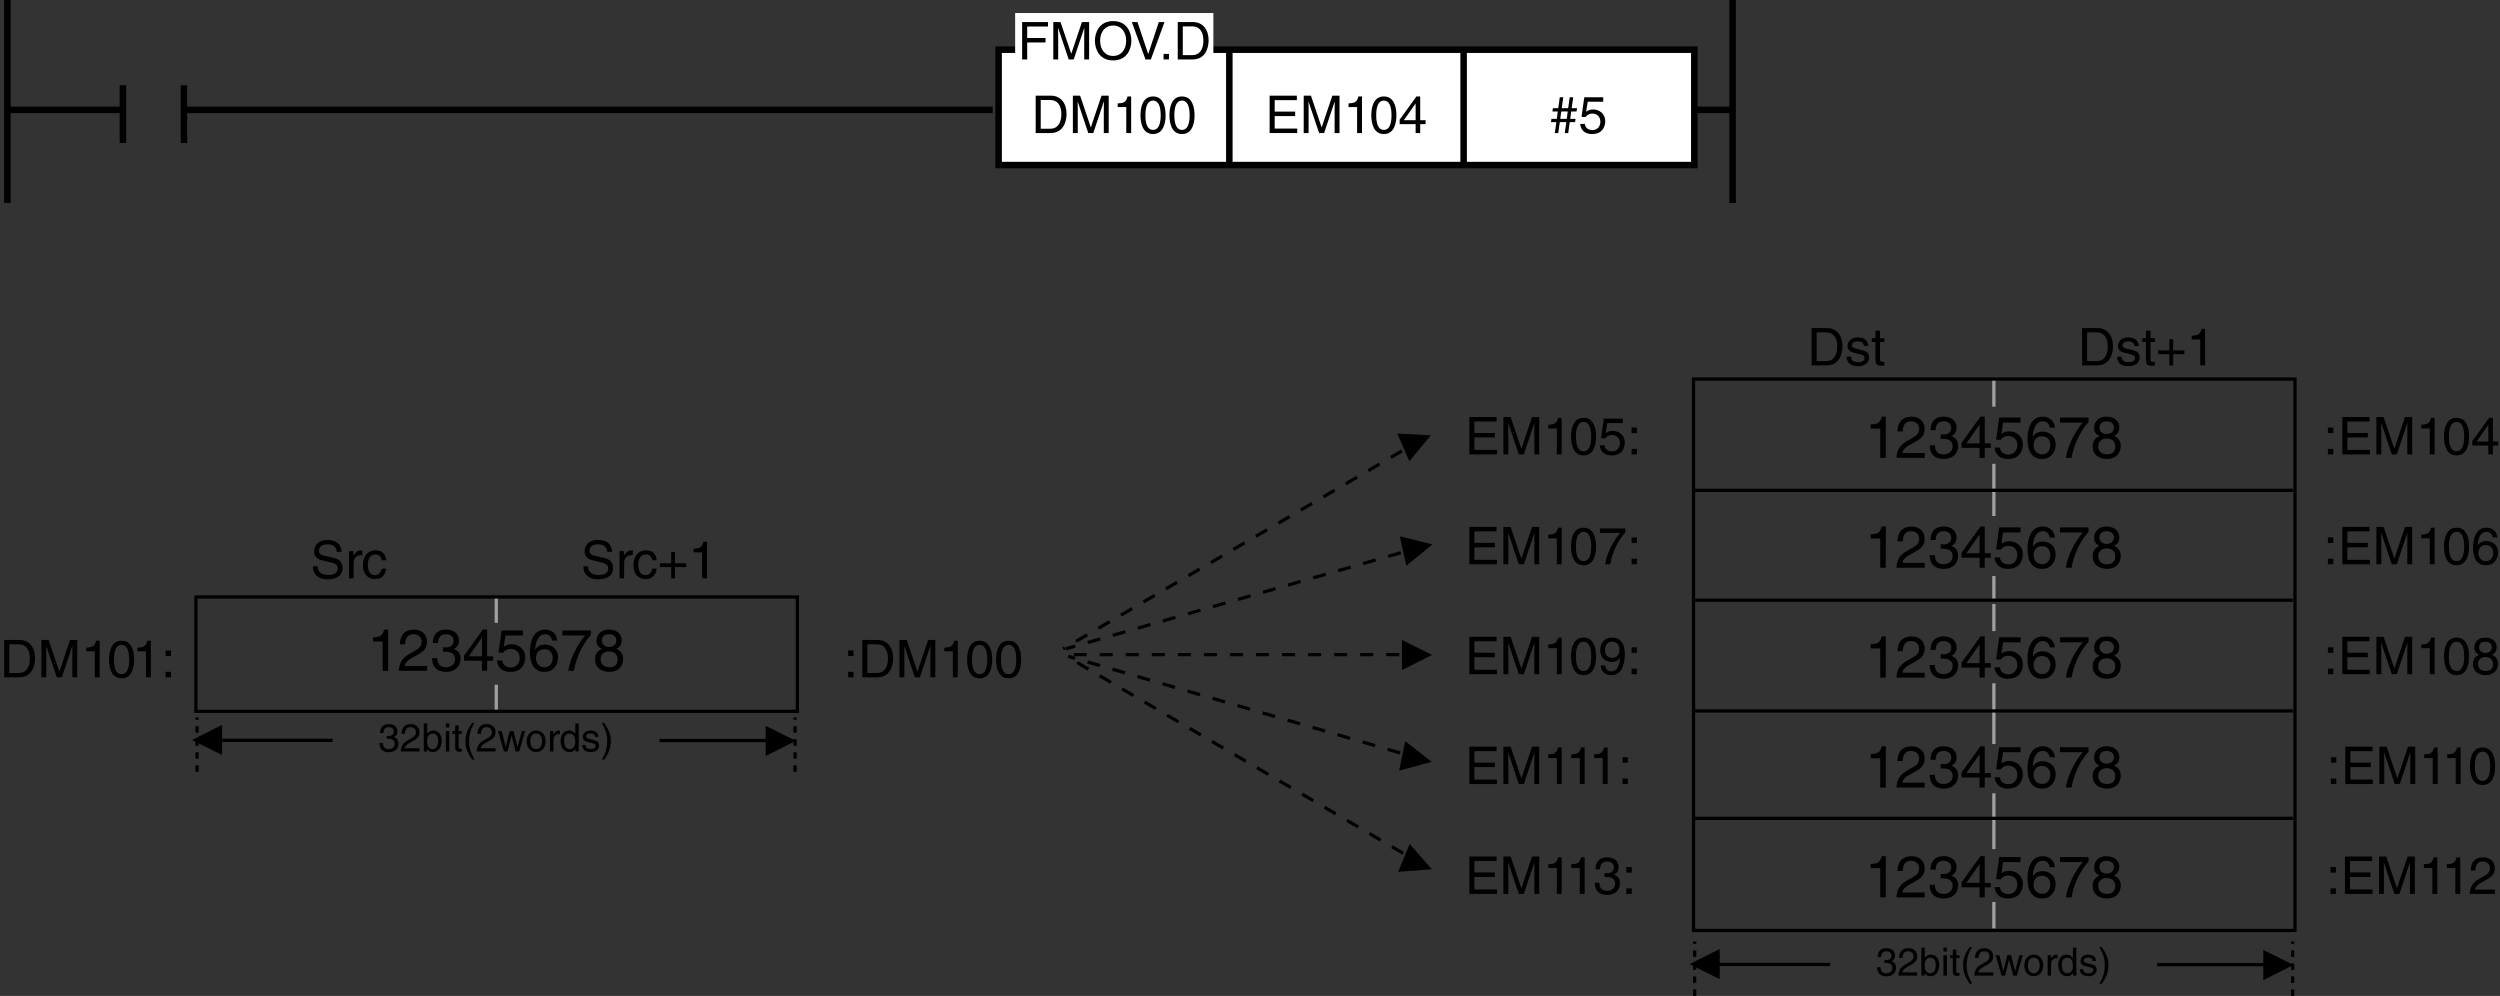 <?xml version="1.0" encoding="utf-8"?>
<!-- Generator: Adobe Illustrator 28.2.0, SVG Export Plug-In . SVG Version: 6.00 Build 0)  -->
<svg version="1.1" id="儗僀儎乕_1" xmlns="http://www.w3.org/2000/svg" xmlns:xlink="http://www.w3.org/1999/xlink" x="0px"
	 y="0px" width="383.951px" height="152.955px" viewBox="0 0 383.951 152.955" style="enable-background:new 0 0 383.951 152.955;"
	 xml:space="preserve">
<rect x="0" y="0" width="383.951" height="152.955" fill="#333333" stroke="none"/>
<style type="text/css">
	.st0{fill:none;stroke:#9FA0A0;stroke-width:0.5;}
	.st1{fill:none;stroke:#000000;stroke-width:0.5;}
	.st2{fill:none;stroke:#000000;stroke-width:0.5;stroke-dasharray:2;}
	.st3{fill:#FFFFFF;stroke:#000000;}
	.st4{fill:#FFFFFF;}
	.st5{fill:none;stroke:#000000;}
	.st6{fill:#FFFFFF;stroke:#000000;stroke-width:0.5;stroke-dasharray:1;}
</style>
<line class="st0" x1="76.218" y1="91.665" x2="76.218" y2="95.653"/>
<line class="st0" x1="76.218" y1="105.16" x2="76.218" y2="109.148"/>
<line class="st0" x1="306.221" y1="58.309" x2="306.221" y2="62.452"/>
<line class="st0" x1="306.221" y1="71.234" x2="306.221" y2="75.074"/>
<line class="st0" x1="306.221" y1="75.074" x2="306.221" y2="79.248"/>
<line class="st0" x1="306.221" y1="88.47" x2="306.221" y2="91.983"/>
<line class="st0" x1="306.221" y1="92.77" x2="306.221" y2="96.923"/>
<line class="st0" x1="306.221" y1="104.936" x2="306.221" y2="109.069"/>
<line class="st0" x1="306.221" y1="109.069" x2="306.221" y2="114.268"/>
<line class="st0" x1="306.221" y1="121.842" x2="306.221" y2="125.679"/>
<line class="st0" x1="306.221" y1="125.679" x2="306.221" y2="130.405"/>
<line class="st0" x1="306.221" y1="138.529" x2="306.221" y2="142.599"/>
<line class="st1" x1="260.092" y1="125.679" x2="352.132" y2="125.679"/>
<g>
	<path d="M0.647,98.285h2.327c1.495,0,2.415,1.135,2.415,2.791c0,1.287-0.56,2.95-2.447,2.95H0.647V98.285z M1.423,103.362h1.503
		c1.007,0,1.663-0.792,1.663-2.239s-0.664-2.175-1.719-2.175H1.423V103.362z"/>
	<path d="M11.109,104.026v-3.39c0-0.168,0.016-0.896,0.016-1.431h-0.016l-1.615,4.821H8.726l-1.615-4.813H7.095
		c0,0.528,0.016,1.255,0.016,1.423v3.39H6.359v-5.741h1.111l1.639,4.853h0.016l1.631-4.853h1.103v5.741H11.109z"/>
	<path d="M15.311,104.026h-0.752v-3.99h-1.311v-0.56c0.912-0.064,1.287-0.152,1.511-1.072h0.552V104.026z"/>
	<path d="M18.67,104.178c-1.615,0-1.927-1.719-1.927-2.886c0-1.167,0.312-2.887,1.927-2.887c1.615,0,1.927,1.719,1.927,2.887
		C20.598,102.458,20.286,104.178,18.67,104.178z M18.67,99.037c-0.808,0-1.175,0.848-1.175,2.255s0.368,2.255,1.175,2.255
		s1.175-0.848,1.175-2.255S19.478,99.037,18.67,99.037z"/>
	<path d="M23.167,104.026h-0.752v-3.99h-1.311v-0.56c0.912-0.064,1.287-0.152,1.511-1.072h0.552V104.026z"/>
	<path d="M26.271,100.747H25.44V99.9h0.832V100.747z M26.271,104.026H25.44v-0.848h0.832V104.026z"/>
</g>
<g>
	<path d="M219.757,66.854l-3.314,3.985l-1.852-4.245L219.757,66.854z"/>
	<line class="st2" x1="218.781" y1="67.23" x2="163.288" y2="99.648"/>
</g>
<g>
	<path d="M220,83.61l-4.018,3.274l-1.002-4.521L220,83.61z"/>
	<line class="st2" x1="218.97" y1="83.791" x2="163.671" y2="99.648"/>
</g>
<g>
	<path d="M219.94,100.585l-4.631,2.327v-4.631L219.94,100.585z"/>
	<line class="st2" x1="218.896" y1="100.539" x2="163.671" y2="100.539"/>
</g>
<g>
	<path d="M219.884,117.003l-5.004,1.353l0.926-4.537L219.884,117.003z"/>
	<line class="st2" x1="218.869" y1="116.749" x2="164.054" y2="100.798"/>
</g>
<g>
	<path d="M219.903,133.507l-5.169,0.388l1.764-4.282L219.903,133.507z"/>
	<line class="st2" x1="218.954" y1="133.066" x2="164.438" y2="101.182"/>
</g>
<g>
	<path d="M358.351,66.512h-0.832v-0.847h0.832V66.512z M358.351,69.79h-0.832v-0.848h0.832V69.79z"/>
	<path d="M363.972,69.79h-4.237v-5.741h4.182v0.688h-3.406v1.759h3.143v0.688h-3.143v1.919h3.462V69.79z"/>
	<path d="M369.716,69.79V66.4c0-0.168,0.016-0.896,0.016-1.431h-0.016l-1.615,4.821h-0.768l-1.615-4.813h-0.016
		c0,0.528,0.016,1.255,0.016,1.423v3.39h-0.751v-5.741h1.111l1.639,4.853h0.017l1.631-4.853h1.104v5.741H369.716z"/>
	<path d="M373.917,69.79h-0.751V65.8h-1.312v-0.56c0.911-0.064,1.287-0.152,1.511-1.072h0.552V69.79z"/>
	<path d="M377.278,69.942c-1.615,0-1.927-1.719-1.927-2.886s0.312-2.887,1.927-2.887s1.927,1.719,1.927,2.887
		S378.894,69.942,377.278,69.942z M377.278,64.801c-0.808,0-1.175,0.848-1.175,2.255s0.367,2.254,1.175,2.254
		s1.176-0.847,1.176-2.254S378.086,64.801,377.278,64.801z"/>
	<path d="M382.861,68.423v1.367h-0.704v-1.367h-2.454v-0.688l2.574-3.566h0.584v3.646h0.823v0.608H382.861z M380.351,67.815h1.807
		v-2.55h-0.016L380.351,67.815z"/>
	<path d="M358.351,83.387h-0.832v-0.847h0.832V83.387z M358.351,86.665h-0.832v-0.848h0.832V86.665z"/>
	<path d="M363.972,86.665h-4.237v-5.741h4.182v0.688h-3.406v1.759h3.143v0.688h-3.143v1.919h3.462V86.665z"/>
	<path d="M369.716,86.665v-3.39c0-0.168,0.016-0.896,0.016-1.431h-0.016l-1.615,4.821h-0.768l-1.615-4.813h-0.016
		c0,0.528,0.016,1.255,0.016,1.423v3.39h-0.751v-5.741h1.111l1.639,4.853h0.017l1.631-4.853h1.104v5.741H369.716z"/>
	<path d="M373.917,86.665h-0.751v-3.99h-1.312v-0.56c0.911-0.064,1.287-0.152,1.511-1.072h0.552V86.665z"/>
	<path d="M377.278,86.817c-1.615,0-1.927-1.719-1.927-2.886s0.312-2.887,1.927-2.887s1.927,1.719,1.927,2.887
		S378.894,86.817,377.278,86.817z M377.278,81.676c-0.808,0-1.175,0.848-1.175,2.255s0.367,2.254,1.175,2.254
		s1.176-0.847,1.176-2.254S378.086,81.676,377.278,81.676z"/>
	<path d="M382.837,82.539c-0.088-0.496-0.359-0.864-0.967-0.864c-1.104,0-1.336,1.487-1.336,2.079l0.017,0.016
		c0.176-0.304,0.567-0.688,1.335-0.688c0.688,0,1.759,0.44,1.759,1.783c0,0.576-0.151,0.991-0.535,1.407
		c-0.296,0.328-0.632,0.543-1.424,0.543c-0.432,0-1.047-0.192-1.447-0.815c-0.336-0.528-0.432-1.215-0.432-1.951
		c0-1.231,0.399-3.006,2.079-3.006c0.647,0,1.567,0.352,1.639,1.496H382.837z M381.813,86.185c0.672,0,1.104-0.527,1.104-1.287
		c0-0.496-0.264-1.183-1.136-1.183c-0.775,0-1.151,0.56-1.151,1.223C380.63,85.537,380.99,86.185,381.813,86.185z"/>
	<path d="M358.351,100.262h-0.832v-0.847h0.832V100.262z M358.351,103.54h-0.832v-0.848h0.832V103.54z"/>
	<path d="M363.972,103.54h-4.237v-5.741h4.182v0.688h-3.406v1.759h3.143v0.688h-3.143v1.919h3.462V103.54z"/>
	<path d="M369.716,103.54v-3.39c0-0.168,0.016-0.896,0.016-1.431h-0.016l-1.615,4.821h-0.768l-1.615-4.813h-0.016
		c0,0.528,0.016,1.255,0.016,1.423v3.39h-0.751v-5.741h1.111l1.639,4.853h0.017l1.631-4.853h1.104v5.741H369.716z"/>
	<path d="M373.917,103.54h-0.751v-3.99h-1.312v-0.56c0.911-0.064,1.287-0.152,1.511-1.072h0.552V103.54z"/>
	<path d="M377.278,103.692c-1.615,0-1.927-1.719-1.927-2.886s0.312-2.887,1.927-2.887s1.927,1.719,1.927,2.887
		S378.894,103.692,377.278,103.692z M377.278,98.551c-0.808,0-1.175,0.848-1.175,2.255s0.367,2.254,1.175,2.254
		s1.176-0.847,1.176-2.254S378.086,98.551,377.278,98.551z"/>
	<path d="M382.717,100.55c0.76,0.32,0.92,0.943,0.92,1.367c0,0.903-0.576,1.775-1.903,1.775c-0.312,0-0.903-0.08-1.351-0.432
		c-0.576-0.456-0.576-1.063-0.576-1.335c0-0.688,0.36-1.127,0.951-1.367c-0.479-0.184-0.759-0.568-0.759-1.095
		c0-0.584,0.359-1.543,1.703-1.543c1.247,0,1.734,0.792,1.734,1.447C383.437,100.174,382.965,100.422,382.717,100.55z
		 M380.559,101.941c0,0.448,0.224,1.119,1.199,1.119c0.512,0,1.127-0.184,1.127-1.063c0-0.76-0.527-1.096-1.167-1.096
		C380.926,100.901,380.559,101.421,380.559,101.941z M382.709,99.39c0-0.344-0.224-0.839-1.047-0.839
		c-0.752,0-0.936,0.52-0.936,0.879c0,0.536,0.472,0.864,0.983,0.864C382.317,100.294,382.709,99.902,382.709,99.39z"/>
	<path d="M358.812,117.137h-0.832v-0.847h0.832V117.137z M358.812,120.415h-0.832v-0.848h0.832V120.415z"/>
	<path d="M364.433,120.415h-4.237v-5.741h4.182v0.688h-3.406v1.759h3.143v0.688h-3.143v1.919h3.462V120.415z"/>
	<path d="M370.177,120.415v-3.39c0-0.168,0.016-0.896,0.016-1.431h-0.016l-1.615,4.821h-0.768l-1.615-4.813h-0.016
		c0,0.528,0.016,1.255,0.016,1.423v3.39h-0.751v-5.741h1.111l1.639,4.853h0.017l1.631-4.853h1.104v5.741H370.177z"/>
	<path d="M374.378,120.415h-0.751v-3.99h-1.312v-0.56c0.911-0.064,1.287-0.152,1.511-1.072h0.552V120.415z"/>
	<path d="M377.906,120.415h-0.751v-3.99h-1.312v-0.56c0.911-0.064,1.287-0.152,1.511-1.072h0.552V120.415z"/>
	<path d="M381.267,120.567c-1.615,0-1.927-1.719-1.927-2.886s0.312-2.887,1.927-2.887s1.927,1.719,1.927,2.887
		S382.882,120.567,381.267,120.567z M381.267,115.426c-0.808,0-1.175,0.848-1.175,2.255s0.367,2.254,1.175,2.254
		s1.176-0.847,1.176-2.254S382.074,115.426,381.267,115.426z"/>
	<path d="M358.751,134.011h-0.832v-0.848h0.832V134.011z M358.751,137.289h-0.832v-0.848h0.832V137.289z"/>
	<path d="M364.372,137.289h-4.237v-5.741h4.182v0.688h-3.406v1.759h3.143v0.688h-3.143v1.919h3.462V137.289z"/>
	<path d="M370.116,137.289v-3.391c0-0.167,0.016-0.895,0.016-1.431h-0.016l-1.615,4.821h-0.768l-1.615-4.813h-0.016
		c0,0.528,0.016,1.256,0.016,1.423v3.391h-0.751v-5.741h1.111l1.639,4.854h0.017l1.631-4.854h1.104v5.741H370.116z"/>
	<path d="M374.317,137.289h-0.751v-3.99h-1.312v-0.56c0.911-0.063,1.287-0.151,1.511-1.071h0.552V137.289z"/>
	<path d="M377.846,137.289h-0.751v-3.99h-1.312v-0.56c0.911-0.063,1.287-0.151,1.511-1.071h0.552V137.289z"/>
	<path d="M379.455,133.683c0-1.831,1.336-2.015,1.943-2.015c0.976,0,1.759,0.632,1.759,1.68c0,1.007-0.664,1.431-1.503,1.879
		l-0.584,0.319c-0.768,0.424-0.936,0.863-0.968,1.079h3.055v0.664h-3.846c0.04-1.167,0.567-1.791,1.319-2.23l0.743-0.432
		c0.6-0.344,1.031-0.576,1.031-1.312c0-0.448-0.287-1.016-1.111-1.016c-1.063,0-1.111,0.991-1.135,1.383H379.455z"/>
</g>
<g>
	<path d="M229.899,69.79h-4.237v-5.741h4.182v0.688h-3.406v1.759h3.143v0.688h-3.143v1.919h3.462V69.79z"/>
	<path d="M235.644,69.79V66.4c0-0.168,0.016-0.896,0.016-1.431h-0.016l-1.615,4.821h-0.768l-1.615-4.813h-0.016
		c0,0.528,0.016,1.255,0.016,1.423v3.39h-0.751v-5.741h1.111l1.639,4.853h0.017l1.631-4.853h1.104v5.741H235.644z"/>
	<path d="M239.845,69.79h-0.751V65.8h-1.312v-0.56c0.911-0.064,1.287-0.152,1.511-1.072h0.552V69.79z"/>
	<path d="M243.205,69.942c-1.615,0-1.927-1.719-1.927-2.886s0.312-2.887,1.927-2.887s1.927,1.719,1.927,2.887
		S244.82,69.942,243.205,69.942z M243.205,64.801c-0.808,0-1.175,0.848-1.175,2.255s0.367,2.254,1.175,2.254
		s1.176-0.847,1.176-2.254S244.013,64.801,243.205,64.801z"/>
	<path d="M246.606,66.52c0.239-0.184,0.583-0.352,1.087-0.352c0.911,0,1.847,0.64,1.847,1.799c0,0.624-0.279,1.975-2.038,1.975
		c-0.736,0-1.68-0.296-1.815-1.551h0.728c0.072,0.656,0.56,0.944,1.191,0.944c0.728,0,1.184-0.584,1.184-1.288
		c0-0.808-0.552-1.247-1.247-1.247c-0.408,0-0.776,0.192-1.04,0.536l-0.607-0.032l0.424-3.014h2.91v0.688h-2.383L246.606,66.52z"/>
	<path d="M251.406,66.512h-0.832v-0.847h0.832V66.512z M251.406,69.79h-0.832v-0.848h0.832V69.79z"/>
	<path d="M229.899,86.665h-4.237v-5.741h4.182v0.688h-3.406v1.759h3.143v0.688h-3.143v1.919h3.462V86.665z"/>
	<path d="M235.644,86.665v-3.39c0-0.168,0.016-0.896,0.016-1.431h-0.016l-1.615,4.821h-0.768l-1.615-4.813h-0.016
		c0,0.528,0.016,1.255,0.016,1.423v3.39h-0.751v-5.741h1.111l1.639,4.853h0.017l1.631-4.853h1.104v5.741H235.644z"/>
	<path d="M239.845,86.665h-0.751v-3.99h-1.312v-0.56c0.911-0.064,1.287-0.152,1.511-1.072h0.552V86.665z"/>
	<path d="M243.205,86.817c-1.615,0-1.927-1.719-1.927-2.886s0.312-2.887,1.927-2.887s1.927,1.719,1.927,2.887
		S244.82,86.817,243.205,86.817z M243.205,81.676c-0.808,0-1.175,0.848-1.175,2.255s0.367,2.254,1.175,2.254
		s1.176-0.847,1.176-2.254S244.013,81.676,243.205,81.676z"/>
	<path d="M245.727,81.164h3.886v0.616c-0.56,0.583-1.903,2.375-2.311,4.885h-0.775c0.191-1.543,1.215-3.558,2.295-4.813h-3.095
		V81.164z"/>
	<path d="M251.406,83.387h-0.832v-0.847h0.832V83.387z M251.406,86.665h-0.832v-0.848h0.832V86.665z"/>
	<path d="M229.899,103.54h-4.237v-5.741h4.182v0.688h-3.406v1.759h3.143v0.688h-3.143v1.919h3.462V103.54z"/>
	<path d="M235.644,103.54v-3.39c0-0.168,0.016-0.896,0.016-1.431h-0.016l-1.615,4.821h-0.768l-1.615-4.813h-0.016
		c0,0.528,0.016,1.255,0.016,1.423v3.39h-0.751v-5.741h1.111l1.639,4.853h0.017l1.631-4.853h1.104v5.741H235.644z"/>
	<path d="M239.845,103.54h-0.751v-3.99h-1.312v-0.56c0.911-0.064,1.287-0.152,1.511-1.072h0.552V103.54z"/>
	<path d="M243.205,103.692c-1.615,0-1.927-1.719-1.927-2.886s0.312-2.887,1.927-2.887s1.927,1.719,1.927,2.887
		S244.82,103.692,243.205,103.692z M243.205,98.551c-0.808,0-1.175,0.848-1.175,2.255s0.367,2.254,1.175,2.254
		s1.176-0.847,1.176-2.254S244.013,98.551,243.205,98.551z"/>
	<path d="M245.767,99.846c0-1.023,0.623-1.927,1.807-1.927c1.791,0,1.967,1.695,1.967,2.607c0,0.6-0.104,3.166-2.038,3.166
		c-1.319,0-1.672-0.959-1.672-1.503h0.704c0.04,0.567,0.376,0.919,0.951,0.919c0.768,0,1.176-0.648,1.352-2.103l-0.016-0.016
		c-0.208,0.432-0.768,0.672-1.288,0.672C246.494,101.661,245.767,100.965,245.767,99.846z M248.717,99.75
		c0-0.64-0.328-1.199-1.136-1.199c-0.655,0-1.087,0.512-1.087,1.263c0,1.08,0.672,1.215,1.144,1.215
		C248.005,101.029,248.717,100.861,248.717,99.75z"/>
	<path d="M251.406,100.262h-0.832v-0.847h0.832V100.262z M251.406,103.54h-0.832v-0.848h0.832V103.54z"/>
	<path d="M229.899,120.415h-4.237v-5.741h4.182v0.688h-3.406v1.759h3.143v0.688h-3.143v1.919h3.462V120.415z"/>
	<path d="M235.644,120.415v-3.39c0-0.168,0.016-0.896,0.016-1.431h-0.016l-1.615,4.821h-0.768l-1.615-4.813h-0.016
		c0,0.528,0.016,1.255,0.016,1.423v3.39h-0.751v-5.741h1.111l1.639,4.853h0.017l1.631-4.853h1.104v5.741H235.644z"/>
	<path d="M239.845,120.415h-0.751v-3.99h-1.312v-0.56c0.911-0.064,1.287-0.152,1.511-1.072h0.552V120.415z"/>
	<path d="M243.373,120.415h-0.751v-3.99h-1.312v-0.56c0.911-0.064,1.287-0.152,1.511-1.072h0.552V120.415z"/>
	<path d="M246.9,120.415h-0.751v-3.99h-1.312v-0.56c0.911-0.064,1.287-0.152,1.511-1.072h0.552V120.415z"/>
	<path d="M250.006,117.137h-0.832v-0.847h0.832V117.137z M250.006,120.415h-0.832v-0.848h0.832V120.415z"/>
	<path d="M229.899,137.289h-4.237v-5.741h4.182v0.688h-3.406v1.759h3.143v0.688h-3.143v1.919h3.462V137.289z"/>
	<path d="M235.644,137.289v-3.391c0-0.167,0.016-0.895,0.016-1.431h-0.016l-1.615,4.821h-0.768l-1.615-4.813h-0.016
		c0,0.528,0.016,1.256,0.016,1.423v3.391h-0.751v-5.741h1.111l1.639,4.854h0.017l1.631-4.854h1.104v5.741H235.644z"/>
	<path d="M239.845,137.289h-0.751v-3.99h-1.312v-0.56c0.911-0.063,1.287-0.151,1.511-1.071h0.552V137.289z"/>
	<path d="M243.373,137.289h-0.751v-3.99h-1.312v-0.56c0.911-0.063,1.287-0.151,1.511-1.071h0.552V137.289z"/>
	<path d="M246.422,134.091c0.12,0.008,0.248,0.016,0.368,0.016c0.543,0,1.071-0.216,1.071-0.919c0-0.336-0.2-0.888-1.04-0.888
		c-0.999,0-1.063,0.815-1.095,1.207h-0.688c0-0.823,0.335-1.839,1.814-1.839c1.088,0,1.735,0.624,1.735,1.479
		c0,0.72-0.416,1.063-0.72,1.159v0.016c0.544,0.177,0.936,0.561,0.936,1.312c0,0.92-0.592,1.808-2.023,1.808
		c-0.415,0-0.768-0.104-1.039-0.248c-0.624-0.328-0.792-0.976-0.84-1.623h0.728c0.024,0.527,0.152,1.239,1.2,1.239
		c0.719,0,1.223-0.44,1.223-1.088c0-0.943-0.831-1.031-1.312-1.031c-0.104,0-0.216,0.008-0.319,0.008V134.091z"/>
	<path d="M250.606,134.011h-0.832v-0.848h0.832V134.011z M250.606,137.289h-0.832v-0.848h0.832V137.289z"/>
</g>
<rect x="153.367" y="7.634" class="st3" width="106.846" height="17.717"/>
<line class="st3" x1="224.785" y1="25.351" x2="224.785" y2="7.634"/>
<rect x="155.907" y="2" class="st4" width="30.443" height="9.847"/>
<g>
	<path d="M157.757,9.128h-0.775V3.387h3.974v0.688h-3.198v1.759h2.814v0.688h-2.814V9.128z"/>
	<path d="M166.515,9.128v-3.39c0-0.168,0.016-0.896,0.016-1.431h-0.016l-1.615,4.821h-0.768l-1.615-4.813h-0.016
		c0,0.528,0.016,1.255,0.016,1.423v3.39h-0.751V3.387h1.111l1.639,4.853h0.017l1.631-4.853h1.104v5.741H166.515z"/>
	<path d="M170.956,9.28c-2.143,0-2.799-1.783-2.799-3.022s0.656-3.022,2.799-3.022s2.799,1.783,2.799,3.022
		S173.099,9.28,170.956,9.28z M170.956,3.923c-1.247,0-1.999,0.983-1.999,2.334c0,1.352,0.752,2.335,1.999,2.335
		s1.999-0.983,1.999-2.335C172.955,4.906,172.203,3.923,170.956,3.923z"/>
	<path d="M177.972,3.387h0.871l-2.095,5.741h-0.823l-2.095-5.741h0.863l1.639,4.893h0.017L177.972,3.387z"/>
	<path d="M179.533,9.128h-0.832V8.28h0.832V9.128z"/>
	<path d="M180.877,3.387h2.327c1.495,0,2.414,1.135,2.414,2.791c0,1.287-0.56,2.95-2.446,2.95h-2.295V3.387z M181.652,8.464h1.504
		c1.007,0,1.663-0.792,1.663-2.239s-0.664-2.175-1.72-2.175h-1.447V8.464z"/>
</g>
<line class="st5" x1="28.249" y1="16.873" x2="152.452" y2="16.873"/>
<line class="st5" x1="260.187" y1="16.873" x2="266.09" y2="16.873"/>
<line class="st5" x1="1.134" y1="16.873" x2="18.634" y2="16.873"/>
<line class="st5" x1="1.134" y1="0" x2="1.134" y2="31.164"/>
<line class="st5" x1="266.09" y1="0" x2="266.09" y2="31.164"/>
<line class="st3" x1="28.249" y1="21.954" x2="28.249" y2="13.095"/>
<line class="st3" x1="18.882" y1="13.095" x2="18.882" y2="21.954"/>
<line class="st3" x1="188.801" y1="25.351" x2="188.801" y2="7.634"/>
<g>
	<path d="M159.061,14.693h2.327c1.495,0,2.414,1.135,2.414,2.791c0,1.287-0.56,2.95-2.446,2.95h-2.295V14.693z M159.836,19.77h1.504
		c1.007,0,1.663-0.792,1.663-2.239s-0.664-2.175-1.72-2.175h-1.447V19.77z"/>
	<path d="M169.521,20.434v-3.39c0-0.168,0.016-0.896,0.016-1.431h-0.016l-1.615,4.821h-0.768l-1.615-4.813h-0.016
		c0,0.528,0.016,1.255,0.016,1.423v3.39h-0.751v-5.741h1.111l1.639,4.853h0.017l1.631-4.853h1.104v5.741H169.521z"/>
	<path d="M173.723,20.434h-0.751v-3.99h-1.312v-0.56c0.911-0.064,1.287-0.152,1.511-1.072h0.552V20.434z"/>
	<path d="M177.084,20.586c-1.615,0-1.927-1.719-1.927-2.886c0-1.167,0.312-2.887,1.927-2.887s1.927,1.719,1.927,2.887
		C179.011,18.867,178.699,20.586,177.084,20.586z M177.084,15.445c-0.808,0-1.175,0.848-1.175,2.255s0.367,2.255,1.175,2.255
		s1.176-0.848,1.176-2.255S177.892,15.445,177.084,15.445z"/>
	<path d="M181.531,20.586c-1.615,0-1.927-1.719-1.927-2.886c0-1.167,0.312-2.887,1.927-2.887s1.927,1.719,1.927,2.887
		C183.458,18.867,183.146,20.586,181.531,20.586z M181.531,15.445c-0.808,0-1.175,0.848-1.175,2.255s0.367,2.255,1.175,2.255
		s1.176-0.848,1.176-2.255S182.339,15.445,181.531,15.445z"/>
</g>
<g>
	<path d="M199.228,20.434h-4.237v-5.741h4.182v0.688h-3.406v1.759h3.143v0.688h-3.143v1.919h3.462V20.434z"/>
	<path d="M204.972,20.434v-3.39c0-0.168,0.016-0.896,0.016-1.431h-0.016l-1.615,4.821h-0.768l-1.615-4.813h-0.016
		c0,0.528,0.016,1.255,0.016,1.423v3.39h-0.751v-5.741h1.111l1.639,4.853h0.017l1.631-4.853h1.104v5.741H204.972z"/>
	<path d="M209.173,20.434h-0.751v-3.99h-1.312v-0.56c0.911-0.064,1.287-0.152,1.511-1.072h0.552V20.434z"/>
	<path d="M212.533,20.586c-1.615,0-1.927-1.719-1.927-2.886c0-1.167,0.312-2.887,1.927-2.887s1.927,1.719,1.927,2.887
		C214.46,18.867,214.148,20.586,212.533,20.586z M212.533,15.445c-0.808,0-1.175,0.848-1.175,2.255s0.367,2.255,1.175,2.255
		s1.176-0.848,1.176-2.255S213.341,15.445,212.533,15.445z"/>
	<path d="M218.117,19.067v1.367h-0.704v-1.367h-2.454v-0.688l2.574-3.566h0.584v3.646h0.823v0.608H218.117z M215.606,18.459h1.807
		v-2.55h-0.016L215.606,18.459z"/>
</g>
<g>
	<path d="M240.847,20.434h-0.527l0.231-1.679h-0.999l-0.232,1.679h-0.527l0.232-1.679H238.2l0.072-0.503h0.823l0.152-1.136h-0.823
		l0.071-0.503h0.823l0.232-1.679h0.535l-0.231,1.679h0.991l0.232-1.679h0.535l-0.231,1.679h0.823l-0.072,0.503h-0.823l-0.16,1.136
		h0.824l-0.072,0.503h-0.823L240.847,20.434z M239.783,17.116l-0.159,1.136h0.999l0.152-1.136H239.783z"/>
	<path d="M243.601,17.164c0.239-0.184,0.583-0.352,1.087-0.352c0.911,0,1.847,0.64,1.847,1.799c0,0.624-0.279,1.975-2.038,1.975
		c-0.736,0-1.68-0.296-1.815-1.551h0.728c0.072,0.656,0.56,0.944,1.191,0.944c0.728,0,1.184-0.584,1.184-1.288
		c0-0.808-0.552-1.247-1.247-1.247c-0.408,0-0.776,0.192-1.04,0.536l-0.607-0.032l0.424-3.014h2.91v0.688h-2.383L243.601,17.164z"/>
</g>
<rect x="30.089" y="91.681" class="st1" width="92.371" height="17.563"/>
<g>
	<path d="M59.614,103.02h-0.846v-4.492h-1.477v-0.63c1.026-0.072,1.45-0.171,1.702-1.207h0.621V103.02z"/>
	<path d="M61.422,98.96c0-2.062,1.503-2.269,2.188-2.269c1.098,0,1.98,0.711,1.98,1.891c0,1.134-0.748,1.612-1.692,2.116
		l-0.657,0.36c-0.864,0.477-1.054,0.972-1.089,1.215h3.439v0.747H61.26c0.045-1.314,0.639-2.017,1.486-2.512l0.837-0.486
		c0.675-0.387,1.162-0.648,1.162-1.476c0-0.504-0.324-1.144-1.251-1.144c-1.197,0-1.251,1.116-1.278,1.558H61.422z"/>
	<path d="M68.046,99.419c0.135,0.009,0.279,0.018,0.414,0.018c0.612,0,1.207-0.243,1.207-1.035c0-0.378-0.225-1-1.17-1
		c-1.125,0-1.197,0.918-1.233,1.359h-0.774c0-0.927,0.378-2.071,2.044-2.071c1.224,0,1.954,0.703,1.954,1.666
		c0,0.811-0.468,1.198-0.811,1.306v0.018c0.612,0.198,1.053,0.63,1.053,1.476c0,1.036-0.666,2.035-2.277,2.035
		c-0.468,0-0.864-0.117-1.17-0.279c-0.702-0.369-0.892-1.099-0.945-1.828h0.819c0.027,0.594,0.171,1.396,1.35,1.396
		c0.811,0,1.377-0.495,1.377-1.225c0-1.062-0.936-1.161-1.477-1.161c-0.117,0-0.243,0.009-0.36,0.009V99.419z"/>
	<path d="M74.815,101.48v1.54h-0.792v-1.54h-2.764v-0.774l2.899-4.016h0.657v4.105h0.927v0.684H74.815z M71.988,100.796h2.035
		v-2.872h-0.018L71.988,100.796z"/>
	<path d="M77.361,99.338c0.27-0.207,0.657-0.396,1.225-0.396c1.026,0,2.08,0.72,2.08,2.025c0,0.702-0.315,2.224-2.296,2.224
		c-0.828,0-1.891-0.333-2.043-1.747h0.819c0.081,0.738,0.63,1.062,1.341,1.062c0.819,0,1.333-0.657,1.333-1.449
		c0-0.91-0.621-1.405-1.404-1.405c-0.459,0-0.874,0.216-1.17,0.604l-0.685-0.036l0.478-3.394h3.277V97.6h-2.683L77.361,99.338z"/>
	<path d="M84.796,98.374c-0.099-0.558-0.405-0.972-1.089-0.972c-1.243,0-1.504,1.674-1.504,2.341l0.018,0.018
		c0.198-0.342,0.639-0.774,1.503-0.774c0.774,0,1.981,0.495,1.981,2.008c0,0.648-0.171,1.116-0.604,1.584
		c-0.333,0.369-0.711,0.612-1.603,0.612c-0.486,0-1.179-0.216-1.629-0.918c-0.378-0.594-0.486-1.369-0.486-2.197
		c0-1.386,0.45-3.385,2.34-3.385c0.729,0,1.765,0.396,1.846,1.684H84.796z M83.644,102.48c0.756,0,1.243-0.594,1.243-1.45
		c0-0.558-0.297-1.332-1.278-1.332c-0.874,0-1.296,0.63-1.296,1.377C82.312,101.75,82.716,102.48,83.644,102.48z"/>
	<path d="M86.379,96.826h4.375v0.693c-0.63,0.657-2.143,2.674-2.602,5.5h-0.873c0.216-1.737,1.368-4.006,2.584-5.419h-3.484V96.826z
		"/>
	<path d="M94.669,99.653c0.855,0.36,1.035,1.062,1.035,1.54c0,1.018-0.648,1.999-2.143,1.999c-0.351,0-1.017-0.09-1.521-0.486
		c-0.648-0.513-0.648-1.198-0.648-1.503c0-0.774,0.405-1.27,1.071-1.54c-0.541-0.207-0.855-0.639-0.855-1.233
		c0-0.657,0.405-1.738,1.917-1.738c1.405,0,1.954,0.892,1.954,1.63C95.479,99.23,94.948,99.509,94.669,99.653z M92.238,101.219
		c0,0.504,0.252,1.261,1.35,1.261c0.576,0,1.27-0.207,1.27-1.197c0-0.855-0.594-1.233-1.314-1.233
		C92.652,100.049,92.238,100.634,92.238,101.219z M94.66,98.348c0-0.387-0.252-0.945-1.179-0.945c-0.846,0-1.053,0.585-1.053,0.99
		c0,0.603,0.531,0.972,1.107,0.972C94.219,99.365,94.66,98.924,94.66,98.348z"/>
</g>
<g>
	<path d="M51.726,84.759c-0.04-0.888-0.775-1.167-1.423-1.167c-0.488,0-1.311,0.136-1.311,1.007c0,0.488,0.344,0.647,0.68,0.728
		l1.639,0.376c0.744,0.176,1.304,0.624,1.304,1.535c0,1.359-1.264,1.735-2.247,1.735c-1.063,0-1.479-0.32-1.735-0.552
		c-0.488-0.439-0.584-0.919-0.584-1.455h0.728c0,1.04,0.847,1.343,1.583,1.343c0.56,0,1.503-0.144,1.503-0.967
		c0-0.6-0.28-0.792-1.223-1.016l-1.175-0.272c-0.376-0.088-1.224-0.352-1.224-1.351c0-0.896,0.584-1.775,1.975-1.775
		c2.007,0,2.207,1.199,2.239,1.831H51.726z"/>
	<path d="M54.311,88.821h-0.704v-4.182h0.664v0.695h0.016c0.28-0.487,0.647-0.815,1.175-0.815c0.088,0,0.128,0.008,0.184,0.024
		v0.728h-0.264c-0.656,0-1.071,0.512-1.071,1.119V88.821z"/>
	<path d="M58.63,86.046c-0.088-0.56-0.4-0.896-0.991-0.896c-0.872,0-1.151,0.832-1.151,1.575c0,0.72,0.176,1.607,1.143,1.607
		c0.472,0,0.879-0.352,1-0.991h0.68c-0.072,0.664-0.48,1.599-1.703,1.599c-1.175,0-1.871-0.888-1.871-2.095
		c0-1.295,0.624-2.327,2.007-2.327c1.096,0,1.511,0.8,1.567,1.527H58.63z"/>
</g>
<g>
	<path d="M93.269,84.759c-0.04-0.888-0.775-1.167-1.423-1.167c-0.488,0-1.311,0.136-1.311,1.007c0,0.488,0.344,0.647,0.68,0.728
		l1.639,0.376c0.744,0.176,1.304,0.624,1.304,1.535c0,1.359-1.264,1.735-2.247,1.735c-1.063,0-1.479-0.32-1.735-0.552
		c-0.488-0.439-0.584-0.919-0.584-1.455h0.728c0,1.04,0.847,1.343,1.583,1.343c0.56,0,1.503-0.144,1.503-0.967
		c0-0.6-0.28-0.792-1.223-1.016l-1.175-0.272c-0.376-0.088-1.224-0.352-1.224-1.351c0-0.896,0.584-1.775,1.975-1.775
		c2.007,0,2.207,1.199,2.239,1.831H93.269z"/>
	<path d="M95.854,88.821H95.15v-4.182h0.664v0.695h0.016c0.28-0.487,0.647-0.815,1.175-0.815c0.088,0,0.128,0.008,0.184,0.024v0.728
		h-0.264c-0.656,0-1.071,0.512-1.071,1.119V88.821z"/>
	<path d="M100.173,86.046c-0.088-0.56-0.4-0.896-0.991-0.896c-0.872,0-1.151,0.832-1.151,1.575c0,0.72,0.176,1.607,1.143,1.607
		c0.472,0,0.879-0.352,1-0.991h0.68c-0.072,0.664-0.48,1.599-1.703,1.599c-1.175,0-1.871-0.888-1.871-2.095
		c0-1.295,0.624-2.327,2.007-2.327c1.096,0,1.511,0.8,1.567,1.527H100.173z"/>
	<path d="M103.085,84.783h0.583v1.727h1.727v0.583h-1.727v1.727h-0.583v-1.727h-1.735V86.51h1.735V84.783z"/>
	<path d="M108.582,88.821h-0.752v-3.99h-1.311v-0.56c0.912-0.064,1.287-0.152,1.511-1.072h0.552V88.821z"/>
</g>
<g>
	<path d="M29.476,113.651l4.632-2.326v4.63L29.476,113.651z"/>
	<line class="st1" x1="30.52" y1="113.7" x2="51.079" y2="113.7"/>
</g>
<g>
	<path d="M59.406,113.016c0.09,0.006,0.186,0.012,0.276,0.012c0.408,0,0.804-0.162,0.804-0.689c0-0.252-0.15-0.666-0.78-0.666
		c-0.75,0-0.797,0.611-0.821,0.905h-0.516c0-0.618,0.252-1.379,1.361-1.379c0.815,0,1.301,0.468,1.301,1.109
		c0,0.54-0.312,0.798-0.54,0.87v0.012c0.408,0.132,0.702,0.419,0.702,0.983c0,0.689-0.444,1.355-1.517,1.355
		c-0.312,0-0.576-0.078-0.78-0.186c-0.468-0.246-0.594-0.732-0.629-1.217h0.545c0.018,0.396,0.114,0.929,0.899,0.929
		c0.54,0,0.917-0.33,0.917-0.815c0-0.708-0.624-0.773-0.983-0.773c-0.078,0-0.162,0.006-0.24,0.006V113.016z"/>
	<path d="M61.662,112.71c0-1.373,1.001-1.511,1.458-1.511c0.731,0,1.319,0.474,1.319,1.259c0,0.756-0.498,1.074-1.127,1.409
		l-0.438,0.24c-0.576,0.318-0.702,0.647-0.726,0.81h2.291v0.498h-2.885c0.03-0.875,0.426-1.343,0.99-1.673l0.558-0.324
		c0.45-0.258,0.773-0.432,0.773-0.983c0-0.336-0.216-0.761-0.833-0.761c-0.797,0-0.833,0.743-0.852,1.037H61.662z"/>
	<path d="M65.082,115.415v-4.306h0.528v1.565h0.012c0.228-0.33,0.54-0.479,0.905-0.485c0.833,0,1.307,0.684,1.307,1.565
		c0,0.75-0.312,1.751-1.379,1.751c-0.534,0-0.756-0.306-0.864-0.479H65.58v0.39H65.082z M66.432,112.662
		c-0.762,0-0.846,0.821-0.846,1.331c0,0.833,0.521,1.056,0.857,1.056c0.576,0,0.846-0.522,0.846-1.211
		C67.289,113.436,67.247,112.662,66.432,112.662z"/>
	<path d="M68.472,111.709v-0.6H69v0.6H68.472z M69,115.415h-0.528v-3.136H69V115.415z"/>
	<path d="M70.44,112.716v2.039c0,0.246,0.209,0.246,0.318,0.246h0.186v0.414c-0.192,0.018-0.342,0.042-0.396,0.042
		c-0.522,0-0.636-0.294-0.636-0.672v-2.069h-0.426v-0.438h0.426v-0.875h0.528v0.875h0.503v0.438H70.44z"/>
	<path d="M72.857,111.019c-0.51,0.959-0.815,1.535-0.815,2.974c0,0.99,0.342,1.721,0.821,2.663H72.51
		c-0.624-0.936-1.032-1.685-1.032-2.806c0-1.056,0.366-1.907,1.014-2.831H72.857z"/>
	<path d="M73.332,112.71c0-1.373,1.001-1.511,1.458-1.511c0.731,0,1.319,0.474,1.319,1.259c0,0.756-0.498,1.074-1.127,1.409
		l-0.438,0.24c-0.576,0.318-0.702,0.647-0.726,0.81h2.291v0.498h-2.885c0.03-0.875,0.426-1.343,0.99-1.673l0.558-0.324
		c0.45-0.258,0.773-0.432,0.773-0.983c0-0.336-0.216-0.761-0.833-0.761c-0.797,0-0.833,0.743-0.852,1.037H73.332z"/>
	<path d="M77.939,115.415h-0.546l-0.905-3.136h0.576l0.6,2.465h0.012l0.605-2.465h0.588l0.611,2.465h0.012l0.636-2.465h0.527
		l-0.911,3.136h-0.546l-0.636-2.429h-0.012L77.939,115.415z"/>
	<path d="M82.343,112.189c1.001,0,1.458,0.845,1.458,1.655s-0.456,1.655-1.458,1.655s-1.457-0.846-1.457-1.655
		S81.342,112.189,82.343,112.189z M82.343,115.043c0.756,0,0.912-0.78,0.912-1.2c0-0.419-0.156-1.199-0.912-1.199
		c-0.755,0-0.912,0.78-0.912,1.199C81.432,114.264,81.588,115.043,82.343,115.043z"/>
	<path d="M85.001,115.415h-0.527v-3.136h0.498v0.521h0.012c0.209-0.366,0.485-0.611,0.881-0.611c0.066,0,0.096,0.006,0.138,0.018
		v0.545h-0.198c-0.492,0-0.804,0.384-0.804,0.84V115.415z"/>
	<path d="M88.882,115.415h-0.498v-0.432h-0.012c-0.228,0.426-0.587,0.521-0.893,0.521c-1.068,0-1.379-1.001-1.379-1.751
		c0-0.881,0.474-1.565,1.307-1.565c0.57,0,0.81,0.354,0.936,0.534l0.012-0.042v-1.571h0.527V115.415z M87.491,115.049
		c0.336,0,0.857-0.222,0.857-1.056c0-0.51-0.084-1.331-0.845-1.331c-0.816,0-0.858,0.773-0.858,1.175
		C86.646,114.527,86.916,115.049,87.491,115.049z"/>
	<path d="M91.397,113.172c-0.006-0.198-0.078-0.528-0.744-0.528c-0.162,0-0.624,0.054-0.624,0.444c0,0.258,0.162,0.318,0.569,0.42
		l0.528,0.132c0.654,0.162,0.881,0.402,0.881,0.828c0,0.647-0.534,1.037-1.241,1.037c-1.241,0-1.331-0.72-1.349-1.097h0.51
		c0.018,0.246,0.09,0.642,0.833,0.642c0.378,0,0.72-0.15,0.72-0.498c0-0.251-0.174-0.335-0.624-0.45l-0.611-0.15
		c-0.438-0.108-0.726-0.33-0.726-0.761c0-0.69,0.569-1.001,1.187-1.001c1.122,0,1.2,0.827,1.2,0.983H91.397z"/>
	<path d="M92.437,116.656c0.51-0.959,0.815-1.535,0.815-2.974c0-0.99-0.342-1.721-0.821-2.663h0.354
		c0.624,0.936,1.032,1.685,1.032,2.806c0,1.056-0.366,1.907-1.014,2.831H92.437z"/>
</g>
<line class="st6" x1="30.264" y1="118.534" x2="30.264" y2="110.184"/>
<line class="st6" x1="122.105" y1="118.534" x2="122.105" y2="110.184"/>
<g>
	<path d="M122.224,113.778l-4.631,2.327v-4.631L122.224,113.778z"/>
	<line class="st1" x1="121.179" y1="113.732" x2="101.289" y2="113.732"/>
</g>
<rect x="260.092" y="58.213" class="st1" width="92.371" height="84.685"/>
<g>
	<path d="M289.617,70.32h-0.847v-4.492h-1.477v-0.63c1.026-0.072,1.449-0.171,1.701-1.207h0.622V70.32z"/>
	<path d="M291.426,66.26c0-2.062,1.503-2.269,2.188-2.269c1.098,0,1.98,0.711,1.98,1.891c0,1.134-0.747,1.612-1.692,2.116
		l-0.657,0.36c-0.864,0.477-1.054,0.972-1.09,1.215h3.439v0.747h-4.33c0.045-1.314,0.639-2.017,1.485-2.512l0.837-0.486
		c0.676-0.387,1.161-0.648,1.161-1.476c0-0.504-0.324-1.144-1.251-1.144c-1.197,0-1.251,1.116-1.278,1.558H291.426z"/>
	<path d="M298.05,66.719c0.135,0.009,0.279,0.018,0.414,0.018c0.612,0,1.206-0.243,1.206-1.035c0-0.378-0.225-1-1.17-1
		c-1.125,0-1.197,0.918-1.233,1.359h-0.774c0-0.927,0.378-2.071,2.044-2.071c1.225,0,1.953,0.703,1.953,1.666
		c0,0.811-0.468,1.198-0.81,1.306v0.018c0.611,0.198,1.053,0.63,1.053,1.476c0,1.036-0.666,2.035-2.277,2.035
		c-0.469,0-0.864-0.117-1.171-0.279c-0.702-0.369-0.891-1.099-0.945-1.828h0.819c0.027,0.594,0.172,1.396,1.351,1.396
		c0.811,0,1.378-0.495,1.378-1.225c0-1.062-0.937-1.161-1.477-1.161c-0.117,0-0.243,0.009-0.36,0.009V66.719z"/>
	<path d="M304.818,68.78v1.54h-0.792v-1.54h-2.765v-0.774l2.899-4.016h0.657v4.105h0.927v0.684H304.818z M301.991,68.096h2.035
		v-2.872h-0.019L301.991,68.096z"/>
	<path d="M307.364,66.638c0.271-0.207,0.657-0.396,1.225-0.396c1.026,0,2.079,0.72,2.079,2.025c0,0.702-0.314,2.224-2.295,2.224
		c-0.828,0-1.891-0.333-2.044-1.747h0.819c0.081,0.738,0.63,1.062,1.342,1.062c0.818,0,1.332-0.657,1.332-1.449
		c0-0.91-0.621-1.405-1.404-1.405c-0.459,0-0.873,0.216-1.171,0.604l-0.684-0.036l0.477-3.394h3.277V64.9h-2.683L307.364,66.638z"/>
	<path d="M314.799,65.674c-0.099-0.558-0.405-0.972-1.089-0.972c-1.242,0-1.504,1.674-1.504,2.341l0.019,0.018
		c0.197-0.342,0.639-0.774,1.503-0.774c0.774,0,1.98,0.495,1.98,2.008c0,0.648-0.171,1.116-0.603,1.584
		c-0.333,0.369-0.712,0.612-1.603,0.612c-0.486,0-1.18-0.216-1.63-0.918c-0.378-0.594-0.486-1.369-0.486-2.197
		c0-1.386,0.45-3.385,2.341-3.385c0.729,0,1.765,0.396,1.846,1.684H314.799z M313.646,69.78c0.757,0,1.242-0.594,1.242-1.45
		c0-0.558-0.297-1.332-1.278-1.332c-0.873,0-1.296,0.63-1.296,1.377C312.314,69.05,312.72,69.78,313.646,69.78z"/>
	<path d="M316.382,64.126h4.375v0.693c-0.63,0.657-2.143,2.674-2.602,5.5h-0.873c0.216-1.737,1.368-4.006,2.584-5.419h-3.484V64.126
		z"/>
	<path d="M324.672,66.953c0.855,0.36,1.035,1.062,1.035,1.54c0,1.018-0.648,1.999-2.143,1.999c-0.352,0-1.018-0.09-1.521-0.486
		c-0.648-0.513-0.648-1.198-0.648-1.503c0-0.774,0.405-1.27,1.071-1.54c-0.54-0.207-0.854-0.639-0.854-1.233
		c0-0.657,0.404-1.738,1.917-1.738c1.404,0,1.954,0.892,1.954,1.63C325.482,66.53,324.951,66.808,324.672,66.953z M322.241,68.519
		c0,0.504,0.252,1.261,1.351,1.261c0.576,0,1.27-0.207,1.27-1.197c0-0.855-0.595-1.233-1.314-1.233
		C322.655,67.349,322.241,67.934,322.241,68.519z M324.663,65.647c0-0.387-0.252-0.945-1.18-0.945c-0.847,0-1.054,0.585-1.054,0.99
		c0,0.603,0.531,0.972,1.107,0.972C324.222,66.664,324.663,66.224,324.663,65.647z"/>
	<path d="M289.617,87.195h-0.847v-4.492h-1.477v-0.63c1.026-0.072,1.449-0.171,1.701-1.207h0.622V87.195z"/>
	<path d="M291.426,83.135c0-2.062,1.503-2.269,2.188-2.269c1.098,0,1.98,0.711,1.98,1.891c0,1.134-0.747,1.612-1.692,2.116
		l-0.657,0.36c-0.864,0.477-1.054,0.972-1.09,1.215h3.439v0.747h-4.33c0.045-1.314,0.639-2.017,1.485-2.512l0.837-0.486
		c0.676-0.387,1.161-0.648,1.161-1.476c0-0.504-0.324-1.144-1.251-1.144c-1.197,0-1.251,1.116-1.278,1.558H291.426z"/>
	<path d="M298.05,83.594c0.135,0.009,0.279,0.018,0.414,0.018c0.612,0,1.206-0.243,1.206-1.035c0-0.378-0.225-1-1.17-1
		c-1.125,0-1.197,0.918-1.233,1.359h-0.774c0-0.927,0.378-2.071,2.044-2.071c1.225,0,1.953,0.703,1.953,1.666
		c0,0.811-0.468,1.198-0.81,1.306v0.018c0.611,0.198,1.053,0.63,1.053,1.476c0,1.036-0.666,2.035-2.277,2.035
		c-0.469,0-0.864-0.117-1.171-0.279c-0.702-0.369-0.891-1.099-0.945-1.828h0.819c0.027,0.594,0.172,1.396,1.351,1.396
		c0.811,0,1.378-0.495,1.378-1.225c0-1.062-0.937-1.161-1.477-1.161c-0.117,0-0.243,0.009-0.36,0.009V83.594z"/>
	<path d="M304.818,85.655v1.54h-0.792v-1.54h-2.765v-0.774l2.899-4.016h0.657v4.105h0.927v0.684H304.818z M301.991,84.971h2.035
		v-2.872h-0.019L301.991,84.971z"/>
	<path d="M307.364,83.513c0.271-0.207,0.657-0.396,1.225-0.396c1.026,0,2.079,0.72,2.079,2.025c0,0.702-0.314,2.224-2.295,2.224
		c-0.828,0-1.891-0.333-2.044-1.747h0.819c0.081,0.738,0.63,1.062,1.342,1.062c0.818,0,1.332-0.657,1.332-1.449
		c0-0.91-0.621-1.405-1.404-1.405c-0.459,0-0.873,0.216-1.171,0.604l-0.684-0.036l0.477-3.394h3.277v0.774h-2.683L307.364,83.513z"
		/>
	<path d="M314.799,82.549c-0.099-0.558-0.405-0.972-1.089-0.972c-1.242,0-1.504,1.674-1.504,2.341l0.019,0.018
		c0.197-0.342,0.639-0.774,1.503-0.774c0.774,0,1.98,0.495,1.98,2.008c0,0.648-0.171,1.116-0.603,1.584
		c-0.333,0.369-0.712,0.612-1.603,0.612c-0.486,0-1.18-0.216-1.63-0.918c-0.378-0.594-0.486-1.369-0.486-2.197
		c0-1.386,0.45-3.385,2.341-3.385c0.729,0,1.765,0.396,1.846,1.684H314.799z M313.646,86.655c0.757,0,1.242-0.594,1.242-1.45
		c0-0.558-0.297-1.332-1.278-1.332c-0.873,0-1.296,0.63-1.296,1.377C312.314,85.925,312.72,86.655,313.646,86.655z"/>
	<path d="M316.382,81.001h4.375v0.693c-0.63,0.657-2.143,2.674-2.602,5.5h-0.873c0.216-1.737,1.368-4.006,2.584-5.419h-3.484V81.001
		z"/>
	<path d="M324.672,83.828c0.855,0.36,1.035,1.062,1.035,1.54c0,1.018-0.648,1.999-2.143,1.999c-0.352,0-1.018-0.09-1.521-0.486
		c-0.648-0.513-0.648-1.198-0.648-1.503c0-0.774,0.405-1.27,1.071-1.54c-0.54-0.207-0.854-0.639-0.854-1.233
		c0-0.657,0.404-1.738,1.917-1.738c1.404,0,1.954,0.892,1.954,1.63C325.482,83.405,324.951,83.683,324.672,83.828z M322.241,85.394
		c0,0.504,0.252,1.261,1.351,1.261c0.576,0,1.27-0.207,1.27-1.197c0-0.855-0.595-1.233-1.314-1.233
		C322.655,84.224,322.241,84.809,322.241,85.394z M324.663,82.522c0-0.387-0.252-0.945-1.18-0.945c-0.847,0-1.054,0.585-1.054,0.99
		c0,0.603,0.531,0.972,1.107,0.972C324.222,83.539,324.663,83.099,324.663,82.522z"/>
	<path d="M289.617,104.07h-0.847v-4.492h-1.477v-0.63c1.026-0.072,1.449-0.171,1.701-1.207h0.622V104.07z"/>
	<path d="M291.426,100.01c0-2.062,1.503-2.269,2.188-2.269c1.098,0,1.98,0.711,1.98,1.891c0,1.134-0.747,1.612-1.692,2.116
		l-0.657,0.36c-0.864,0.477-1.054,0.972-1.09,1.215h3.439v0.747h-4.33c0.045-1.314,0.639-2.017,1.485-2.512l0.837-0.486
		c0.676-0.387,1.161-0.648,1.161-1.476c0-0.504-0.324-1.144-1.251-1.144c-1.197,0-1.251,1.116-1.278,1.558H291.426z"/>
	<path d="M298.05,100.469c0.135,0.009,0.279,0.018,0.414,0.018c0.612,0,1.206-0.243,1.206-1.035c0-0.378-0.225-1-1.17-1
		c-1.125,0-1.197,0.918-1.233,1.359h-0.774c0-0.927,0.378-2.071,2.044-2.071c1.225,0,1.953,0.703,1.953,1.666
		c0,0.811-0.468,1.198-0.81,1.306v0.018c0.611,0.198,1.053,0.63,1.053,1.476c0,1.036-0.666,2.035-2.277,2.035
		c-0.469,0-0.864-0.117-1.171-0.279c-0.702-0.369-0.891-1.099-0.945-1.828h0.819c0.027,0.594,0.172,1.396,1.351,1.396
		c0.811,0,1.378-0.495,1.378-1.225c0-1.062-0.937-1.161-1.477-1.161c-0.117,0-0.243,0.009-0.36,0.009V100.469z"/>
	<path d="M304.818,102.53v1.54h-0.792v-1.54h-2.765v-0.774l2.899-4.016h0.657v4.105h0.927v0.684H304.818z M301.991,101.846h2.035
		v-2.872h-0.019L301.991,101.846z"/>
	<path d="M307.364,100.388c0.271-0.207,0.657-0.396,1.225-0.396c1.026,0,2.079,0.72,2.079,2.025c0,0.702-0.314,2.224-2.295,2.224
		c-0.828,0-1.891-0.333-2.044-1.747h0.819c0.081,0.738,0.63,1.062,1.342,1.062c0.818,0,1.332-0.657,1.332-1.449
		c0-0.91-0.621-1.405-1.404-1.405c-0.459,0-0.873,0.216-1.171,0.604l-0.684-0.036l0.477-3.394h3.277v0.774h-2.683L307.364,100.388z"
		/>
	<path d="M314.799,99.424c-0.099-0.558-0.405-0.972-1.089-0.972c-1.242,0-1.504,1.674-1.504,2.341l0.019,0.018
		c0.197-0.342,0.639-0.774,1.503-0.774c0.774,0,1.98,0.495,1.98,2.008c0,0.648-0.171,1.116-0.603,1.584
		c-0.333,0.369-0.712,0.612-1.603,0.612c-0.486,0-1.18-0.216-1.63-0.918c-0.378-0.594-0.486-1.369-0.486-2.197
		c0-1.386,0.45-3.385,2.341-3.385c0.729,0,1.765,0.396,1.846,1.684H314.799z M313.646,103.53c0.757,0,1.242-0.594,1.242-1.45
		c0-0.558-0.297-1.332-1.278-1.332c-0.873,0-1.296,0.63-1.296,1.377C312.314,102.8,312.72,103.53,313.646,103.53z"/>
	<path d="M316.382,97.876h4.375v0.693c-0.63,0.657-2.143,2.674-2.602,5.5h-0.873c0.216-1.737,1.368-4.006,2.584-5.419h-3.484V97.876
		z"/>
	<path d="M324.672,100.703c0.855,0.36,1.035,1.062,1.035,1.54c0,1.018-0.648,1.999-2.143,1.999c-0.352,0-1.018-0.09-1.521-0.486
		c-0.648-0.513-0.648-1.198-0.648-1.503c0-0.774,0.405-1.27,1.071-1.54c-0.54-0.207-0.854-0.639-0.854-1.233
		c0-0.657,0.404-1.738,1.917-1.738c1.404,0,1.954,0.892,1.954,1.63C325.482,100.28,324.951,100.558,324.672,100.703z
		 M322.241,102.269c0,0.504,0.252,1.261,1.351,1.261c0.576,0,1.27-0.207,1.27-1.197c0-0.855-0.595-1.233-1.314-1.233
		C322.655,101.099,322.241,101.684,322.241,102.269z M324.663,99.397c0-0.387-0.252-0.945-1.18-0.945
		c-0.847,0-1.054,0.585-1.054,0.99c0,0.603,0.531,0.972,1.107,0.972C324.222,100.414,324.663,99.974,324.663,99.397z"/>
	<path d="M289.617,120.945h-0.847v-4.492h-1.477v-0.63c1.026-0.072,1.449-0.171,1.701-1.207h0.622V120.945z"/>
	<path d="M291.426,116.885c0-2.062,1.503-2.269,2.188-2.269c1.098,0,1.98,0.711,1.98,1.891c0,1.134-0.747,1.612-1.692,2.116
		l-0.657,0.36c-0.864,0.477-1.054,0.972-1.09,1.215h3.439v0.747h-4.33c0.045-1.314,0.639-2.017,1.485-2.512l0.837-0.486
		c0.676-0.387,1.161-0.648,1.161-1.476c0-0.504-0.324-1.144-1.251-1.144c-1.197,0-1.251,1.116-1.278,1.558H291.426z"/>
	<path d="M298.05,117.344c0.135,0.009,0.279,0.018,0.414,0.018c0.612,0,1.206-0.243,1.206-1.035c0-0.378-0.225-1-1.17-1
		c-1.125,0-1.197,0.918-1.233,1.359h-0.774c0-0.927,0.378-2.071,2.044-2.071c1.225,0,1.953,0.703,1.953,1.666
		c0,0.811-0.468,1.198-0.81,1.306v0.018c0.611,0.198,1.053,0.63,1.053,1.476c0,1.036-0.666,2.035-2.277,2.035
		c-0.469,0-0.864-0.117-1.171-0.279c-0.702-0.369-0.891-1.099-0.945-1.828h0.819c0.027,0.594,0.172,1.396,1.351,1.396
		c0.811,0,1.378-0.495,1.378-1.225c0-1.062-0.937-1.161-1.477-1.161c-0.117,0-0.243,0.009-0.36,0.009V117.344z"/>
	<path d="M304.818,119.405v1.54h-0.792v-1.54h-2.765v-0.774l2.899-4.016h0.657v4.105h0.927v0.684H304.818z M301.991,118.721h2.035
		v-2.872h-0.019L301.991,118.721z"/>
	<path d="M307.364,117.263c0.271-0.207,0.657-0.396,1.225-0.396c1.026,0,2.079,0.72,2.079,2.025c0,0.702-0.314,2.224-2.295,2.224
		c-0.828,0-1.891-0.333-2.044-1.747h0.819c0.081,0.738,0.63,1.062,1.342,1.062c0.818,0,1.332-0.657,1.332-1.449
		c0-0.91-0.621-1.405-1.404-1.405c-0.459,0-0.873,0.216-1.171,0.604l-0.684-0.036l0.477-3.394h3.277v0.774h-2.683L307.364,117.263z"
		/>
	<path d="M314.799,116.299c-0.099-0.558-0.405-0.972-1.089-0.972c-1.242,0-1.504,1.674-1.504,2.341l0.019,0.018
		c0.197-0.342,0.639-0.774,1.503-0.774c0.774,0,1.98,0.495,1.98,2.008c0,0.648-0.171,1.116-0.603,1.584
		c-0.333,0.369-0.712,0.612-1.603,0.612c-0.486,0-1.18-0.216-1.63-0.918c-0.378-0.594-0.486-1.369-0.486-2.197
		c0-1.386,0.45-3.385,2.341-3.385c0.729,0,1.765,0.396,1.846,1.684H314.799z M313.646,120.405c0.757,0,1.242-0.594,1.242-1.45
		c0-0.558-0.297-1.332-1.278-1.332c-0.873,0-1.296,0.63-1.296,1.377C312.314,119.675,312.72,120.405,313.646,120.405z"/>
	<path d="M316.382,114.751h4.375v0.693c-0.63,0.657-2.143,2.674-2.602,5.5h-0.873c0.216-1.737,1.368-4.006,2.584-5.419h-3.484
		V114.751z"/>
	<path d="M324.672,117.578c0.855,0.36,1.035,1.062,1.035,1.54c0,1.018-0.648,1.999-2.143,1.999c-0.352,0-1.018-0.09-1.521-0.486
		c-0.648-0.513-0.648-1.198-0.648-1.503c0-0.774,0.405-1.27,1.071-1.54c-0.54-0.207-0.854-0.639-0.854-1.233
		c0-0.657,0.404-1.738,1.917-1.738c1.404,0,1.954,0.892,1.954,1.63C325.482,117.155,324.951,117.433,324.672,117.578z
		 M322.241,119.144c0,0.504,0.252,1.261,1.351,1.261c0.576,0,1.27-0.207,1.27-1.197c0-0.855-0.595-1.233-1.314-1.233
		C322.655,117.974,322.241,118.559,322.241,119.144z M324.663,116.272c0-0.387-0.252-0.945-1.18-0.945
		c-0.847,0-1.054,0.585-1.054,0.99c0,0.603,0.531,0.972,1.107,0.972C324.222,117.289,324.663,116.849,324.663,116.272z"/>
	<path d="M289.617,137.82h-0.847v-4.492h-1.477v-0.63c1.026-0.072,1.449-0.172,1.701-1.207h0.622V137.82z"/>
	<path d="M291.426,133.759c0-2.062,1.503-2.269,2.188-2.269c1.098,0,1.98,0.711,1.98,1.891c0,1.135-0.747,1.611-1.692,2.116
		l-0.657,0.359c-0.864,0.478-1.054,0.973-1.09,1.216h3.439v0.747h-4.33c0.045-1.314,0.639-2.017,1.485-2.512l0.837-0.486
		c0.676-0.387,1.161-0.648,1.161-1.477c0-0.504-0.324-1.144-1.251-1.144c-1.197,0-1.251,1.117-1.278,1.558H291.426z"/>
	<path d="M298.05,134.219c0.135,0.009,0.279,0.018,0.414,0.018c0.612,0,1.206-0.243,1.206-1.035c0-0.378-0.225-1-1.17-1
		c-1.125,0-1.197,0.919-1.233,1.36h-0.774c0-0.928,0.378-2.071,2.044-2.071c1.225,0,1.953,0.702,1.953,1.666
		c0,0.81-0.468,1.197-0.81,1.305v0.019c0.611,0.198,1.053,0.63,1.053,1.477c0,1.035-0.666,2.034-2.277,2.034
		c-0.469,0-0.864-0.117-1.171-0.279c-0.702-0.369-0.891-1.098-0.945-1.827h0.819c0.027,0.594,0.172,1.396,1.351,1.396
		c0.811,0,1.378-0.495,1.378-1.225c0-1.062-0.937-1.161-1.477-1.161c-0.117,0-0.243,0.009-0.36,0.009V134.219z"/>
	<path d="M304.818,136.281v1.539h-0.792v-1.539h-2.765v-0.774l2.899-4.016h0.657v4.105h0.927v0.685H304.818z M301.991,135.596h2.035
		v-2.872h-0.019L301.991,135.596z"/>
	<path d="M307.364,134.138c0.271-0.208,0.657-0.396,1.225-0.396c1.026,0,2.079,0.72,2.079,2.025c0,0.702-0.314,2.224-2.295,2.224
		c-0.828,0-1.891-0.333-2.044-1.746h0.819c0.081,0.738,0.63,1.062,1.342,1.062c0.818,0,1.332-0.657,1.332-1.45
		c0-0.909-0.621-1.404-1.404-1.404c-0.459,0-0.873,0.216-1.171,0.604l-0.684-0.036l0.477-3.395h3.277v0.774h-2.683L307.364,134.138z
		"/>
	<path d="M314.799,133.174c-0.099-0.558-0.405-0.973-1.089-0.973c-1.242,0-1.504,1.675-1.504,2.341l0.019,0.019
		c0.197-0.342,0.639-0.774,1.503-0.774c0.774,0,1.98,0.495,1.98,2.008c0,0.648-0.171,1.116-0.603,1.584
		c-0.333,0.369-0.712,0.612-1.603,0.612c-0.486,0-1.18-0.216-1.63-0.918c-0.378-0.595-0.486-1.368-0.486-2.197
		c0-1.386,0.45-3.385,2.341-3.385c0.729,0,1.765,0.396,1.846,1.684H314.799z M313.646,137.28c0.757,0,1.242-0.595,1.242-1.449
		c0-0.559-0.297-1.333-1.278-1.333c-0.873,0-1.296,0.631-1.296,1.378C312.314,136.55,312.72,137.28,313.646,137.28z"/>
	<path d="M316.382,131.625h4.375v0.693c-0.63,0.657-2.143,2.674-2.602,5.501h-0.873c0.216-1.737,1.368-4.006,2.584-5.42h-3.484
		V131.625z"/>
	<path d="M324.672,134.453c0.855,0.36,1.035,1.062,1.035,1.54c0,1.017-0.648,1.998-2.143,1.998c-0.352,0-1.018-0.09-1.521-0.486
		c-0.648-0.513-0.648-1.197-0.648-1.503c0-0.774,0.405-1.27,1.071-1.54c-0.54-0.207-0.854-0.639-0.854-1.233
		c0-0.657,0.404-1.737,1.917-1.737c1.404,0,1.954,0.892,1.954,1.63C325.482,134.03,324.951,134.309,324.672,134.453z
		 M322.241,136.019c0,0.505,0.252,1.261,1.351,1.261c0.576,0,1.27-0.207,1.27-1.197c0-0.855-0.595-1.233-1.314-1.233
		C322.655,134.849,322.241,135.434,322.241,136.019z M324.663,133.147c0-0.387-0.252-0.945-1.18-0.945
		c-0.847,0-1.054,0.586-1.054,0.991c0,0.603,0.531,0.972,1.107,0.972C324.222,134.164,324.663,133.723,324.663,133.147z"/>
</g>
<g>
	<path d="M278.226,50.381h2.327c1.495,0,2.414,1.135,2.414,2.791c0,1.287-0.56,2.95-2.446,2.95h-2.295V50.381z M279.001,55.458
		h1.504c1.007,0,1.663-0.792,1.663-2.239s-0.664-2.175-1.72-2.175h-1.447V55.458z"/>
	<path d="M286.249,53.132c-0.008-0.264-0.104-0.704-0.991-0.704c-0.216,0-0.832,0.072-0.832,0.592c0,0.344,0.216,0.423,0.76,0.56
		l0.703,0.176c0.872,0.216,1.176,0.536,1.176,1.104c0,0.863-0.712,1.383-1.655,1.383c-1.655,0-1.774-0.959-1.799-1.463h0.68
		c0.023,0.328,0.12,0.855,1.111,0.855c0.504,0,0.959-0.2,0.959-0.664c0-0.336-0.231-0.448-0.831-0.6l-0.815-0.2
		c-0.584-0.144-0.968-0.44-0.968-1.016c0-0.919,0.76-1.335,1.583-1.335c1.495,0,1.6,1.104,1.6,1.312H286.249z"/>
	<path d="M288.737,52.524v2.719c0,0.328,0.28,0.328,0.424,0.328h0.248v0.552c-0.256,0.024-0.455,0.056-0.527,0.056
		c-0.695,0-0.848-0.392-0.848-0.896v-2.759h-0.567V51.94h0.567v-1.167h0.703v1.167h0.672v0.583H288.737z"/>
</g>
<g>
	<path d="M319.77,50.381h2.327c1.495,0,2.414,1.135,2.414,2.791c0,1.287-0.56,2.95-2.446,2.95h-2.295V50.381z M320.545,55.458h1.504
		c1.007,0,1.663-0.792,1.663-2.239s-0.664-2.175-1.72-2.175h-1.447V55.458z"/>
	<path d="M327.792,53.132c-0.008-0.264-0.104-0.704-0.991-0.704c-0.216,0-0.832,0.072-0.832,0.592c0,0.344,0.216,0.423,0.76,0.56
		l0.703,0.176c0.872,0.216,1.176,0.536,1.176,1.104c0,0.863-0.712,1.383-1.655,1.383c-1.655,0-1.774-0.959-1.799-1.463h0.68
		c0.023,0.328,0.12,0.855,1.111,0.855c0.504,0,0.959-0.2,0.959-0.664c0-0.336-0.231-0.448-0.831-0.6l-0.815-0.2
		c-0.584-0.144-0.968-0.44-0.968-1.016c0-0.919,0.76-1.335,1.583-1.335c1.495,0,1.6,1.104,1.6,1.312H327.792z"/>
	<path d="M330.28,52.524v2.719c0,0.328,0.28,0.328,0.424,0.328h0.248v0.552c-0.256,0.024-0.455,0.056-0.527,0.056
		c-0.695,0-0.848-0.392-0.848-0.896v-2.759h-0.567V51.94h0.567v-1.167h0.703v1.167h0.672v0.583H330.28z"/>
	<path d="M333.169,52.084h0.584v1.727h1.727v0.583h-1.727v1.727h-0.584v-1.727h-1.735v-0.583h1.735V52.084z"/>
	<path d="M338.664,56.122h-0.751v-3.99h-1.312v-0.56c0.911-0.064,1.287-0.152,1.511-1.072h0.552V56.122z"/>
</g>
<line class="st1" x1="260.092" y1="92.179" x2="352.132" y2="92.179"/>
<line class="st1" x1="260.092" y1="109.186" x2="352.132" y2="109.186"/>
<g>
	<path d="M259.479,148.072l4.633-2.324v4.629L259.479,148.072z"/>
	<line class="st1" x1="260.524" y1="148.121" x2="281.082" y2="148.121"/>
</g>
<g>
	<path d="M289.409,147.439c0.09,0.006,0.186,0.012,0.275,0.012c0.408,0,0.804-0.162,0.804-0.689c0-0.252-0.15-0.666-0.779-0.666
		c-0.75,0-0.798,0.612-0.822,0.905h-0.516c0-0.617,0.252-1.379,1.361-1.379c0.815,0,1.302,0.468,1.302,1.109
		c0,0.54-0.312,0.798-0.54,0.87v0.012c0.408,0.132,0.701,0.42,0.701,0.983c0,0.689-0.443,1.355-1.517,1.355
		c-0.312,0-0.576-0.078-0.779-0.187c-0.468-0.245-0.594-0.731-0.63-1.217h0.546c0.018,0.396,0.113,0.93,0.899,0.93
		c0.539,0,0.917-0.33,0.917-0.816c0-0.707-0.623-0.773-0.983-0.773c-0.078,0-0.162,0.006-0.239,0.006V147.439z"/>
	<path d="M291.665,147.133c0-1.374,1.002-1.512,1.457-1.512c0.732,0,1.319,0.474,1.319,1.26c0,0.755-0.497,1.073-1.127,1.409
		l-0.438,0.239c-0.576,0.318-0.702,0.648-0.726,0.81h2.29v0.498h-2.884c0.029-0.876,0.426-1.343,0.989-1.673l0.558-0.324
		c0.449-0.258,0.773-0.432,0.773-0.983c0-0.336-0.216-0.762-0.833-0.762c-0.798,0-0.834,0.744-0.852,1.038H291.665z"/>
	<path d="M295.085,149.837v-4.306h0.528v1.565h0.012c0.228-0.33,0.539-0.48,0.905-0.486c0.834,0,1.308,0.684,1.308,1.565
		c0,0.75-0.312,1.751-1.38,1.751c-0.533,0-0.755-0.306-0.863-0.479h-0.012v0.39H295.085z M296.435,147.084
		c-0.762,0-0.846,0.822-0.846,1.332c0,0.833,0.521,1.055,0.857,1.055c0.576,0,0.846-0.521,0.846-1.211
		C297.292,147.859,297.25,147.084,296.435,147.084z"/>
	<path d="M298.475,146.131v-0.6h0.528v0.6H298.475z M299.003,149.837h-0.528v-3.137h0.528V149.837z"/>
	<path d="M300.442,147.139v2.039c0,0.245,0.21,0.245,0.318,0.245h0.186v0.414c-0.191,0.018-0.342,0.042-0.396,0.042
		c-0.521,0-0.636-0.294-0.636-0.672v-2.068h-0.426v-0.438h0.426v-0.875h0.527v0.875h0.504v0.438H300.442z"/>
	<path d="M302.86,145.442c-0.51,0.959-0.815,1.535-0.815,2.975c0,0.989,0.342,1.721,0.821,2.662h-0.354
		c-0.624-0.936-1.031-1.685-1.031-2.807c0-1.055,0.365-1.906,1.013-2.83H302.86z"/>
	<path d="M303.335,147.133c0-1.374,1.002-1.512,1.457-1.512c0.732,0,1.319,0.474,1.319,1.26c0,0.755-0.497,1.073-1.127,1.409
		l-0.438,0.239c-0.576,0.318-0.702,0.648-0.726,0.81h2.29v0.498h-2.884c0.029-0.876,0.426-1.343,0.989-1.673l0.558-0.324
		c0.449-0.258,0.773-0.432,0.773-0.983c0-0.336-0.216-0.762-0.833-0.762c-0.798,0-0.834,0.744-0.852,1.038H303.335z"/>
	<path d="M307.942,149.837h-0.546l-0.905-3.137h0.575l0.601,2.465h0.012l0.605-2.465h0.588l0.611,2.465h0.012l0.636-2.465h0.528
		l-0.912,3.137h-0.545l-0.636-2.429h-0.013L307.942,149.837z"/>
	<path d="M312.347,146.611c1.002,0,1.457,0.846,1.457,1.655s-0.455,1.655-1.457,1.655c-1.001,0-1.457-0.846-1.457-1.655
		S311.346,146.611,312.347,146.611z M312.347,149.465c0.756,0,0.911-0.779,0.911-1.199s-0.155-1.199-0.911-1.199
		s-0.911,0.779-0.911,1.199S311.591,149.465,312.347,149.465z"/>
	<path d="M315.005,149.837h-0.527v-3.137h0.498v0.522h0.012c0.21-0.366,0.485-0.612,0.881-0.612c0.066,0,0.097,0.006,0.139,0.019
		v0.546h-0.198c-0.491,0-0.804,0.384-0.804,0.839V149.837z"/>
	<path d="M318.886,149.837h-0.498v-0.432h-0.012c-0.228,0.426-0.588,0.521-0.894,0.521c-1.067,0-1.379-1.001-1.379-1.751
		c0-0.882,0.474-1.565,1.308-1.565c0.569,0,0.81,0.354,0.936,0.534l0.012-0.042v-1.571h0.527V149.837z M317.495,149.471
		c0.335,0,0.857-0.222,0.857-1.055c0-0.51-0.084-1.332-0.846-1.332c-0.815,0-0.857,0.774-0.857,1.176
		C316.649,148.95,316.919,149.471,317.495,149.471z"/>
	<path d="M321.4,147.594c-0.006-0.197-0.078-0.527-0.744-0.527c-0.161,0-0.623,0.054-0.623,0.443c0,0.258,0.162,0.318,0.569,0.42
		l0.528,0.132c0.653,0.162,0.881,0.402,0.881,0.828c0,0.647-0.533,1.037-1.241,1.037c-1.241,0-1.331-0.72-1.35-1.098h0.51
		c0.019,0.246,0.091,0.642,0.834,0.642c0.378,0,0.72-0.149,0.72-0.497c0-0.252-0.174-0.336-0.624-0.45l-0.611-0.149
		c-0.438-0.108-0.726-0.33-0.726-0.762c0-0.689,0.569-1.002,1.188-1.002c1.121,0,1.199,0.828,1.199,0.983H321.4z"/>
	<path d="M322.439,151.079c0.51-0.959,0.815-1.535,0.815-2.975c0-0.989-0.342-1.721-0.821-2.662h0.354
		c0.624,0.936,1.031,1.685,1.031,2.807c0,1.055-0.365,1.906-1.013,2.83H322.439z"/>
</g>
<line class="st6" x1="260.268" y1="152.955" x2="260.268" y2="144.606"/>
<line class="st6" x1="352.108" y1="152.955" x2="352.108" y2="144.606"/>
<g>
	<path d="M352.227,148.199l-4.631,2.327v-4.631L352.227,148.199z"/>
	<line class="st1" x1="351.182" y1="148.153" x2="331.292" y2="148.153"/>
</g>
<line class="st1" x1="260.092" y1="75.303" x2="352.132" y2="75.303"/>
<g>
	<path d="M131.087,100.747h-0.832V99.9h0.832V100.747z M131.087,104.026h-0.832v-0.848h0.832V104.026z"/>
	<path d="M132.431,98.285h2.327c1.496,0,2.415,1.135,2.415,2.791c0,1.287-0.56,2.95-2.447,2.95h-2.295V98.285z M133.207,103.362
		h1.503c1.008,0,1.663-0.792,1.663-2.239s-0.664-2.175-1.719-2.175h-1.447V103.362z"/>
	<path d="M142.893,104.026v-3.39c0-0.168,0.016-0.896,0.016-1.431h-0.016l-1.615,4.821h-0.768l-1.615-4.813h-0.016
		c0,0.528,0.016,1.255,0.016,1.423v3.39h-0.752v-5.741h1.112l1.639,4.853h0.016l1.631-4.853h1.103v5.741H142.893z"/>
	<path d="M147.094,104.026h-0.752v-3.99h-1.311v-0.56c0.912-0.064,1.287-0.152,1.511-1.072h0.552V104.026z"/>
	<path d="M150.454,104.178c-1.615,0-1.927-1.719-1.927-2.886c0-1.167,0.312-2.887,1.927-2.887s1.927,1.719,1.927,2.887
		C152.381,102.458,152.069,104.178,150.454,104.178z M150.454,99.037c-0.808,0-1.175,0.848-1.175,2.255s0.368,2.255,1.175,2.255
		s1.176-0.848,1.176-2.255S151.262,99.037,150.454,99.037z"/>
	<path d="M154.902,104.178c-1.615,0-1.927-1.719-1.927-2.886c0-1.167,0.312-2.887,1.927-2.887s1.927,1.719,1.927,2.887
		C156.829,102.458,156.518,104.178,154.902,104.178z M154.902,99.037c-0.808,0-1.175,0.848-1.175,2.255s0.367,2.255,1.175,2.255
		s1.176-0.848,1.176-2.255S155.71,99.037,154.902,99.037z"/>
</g>
</svg>

